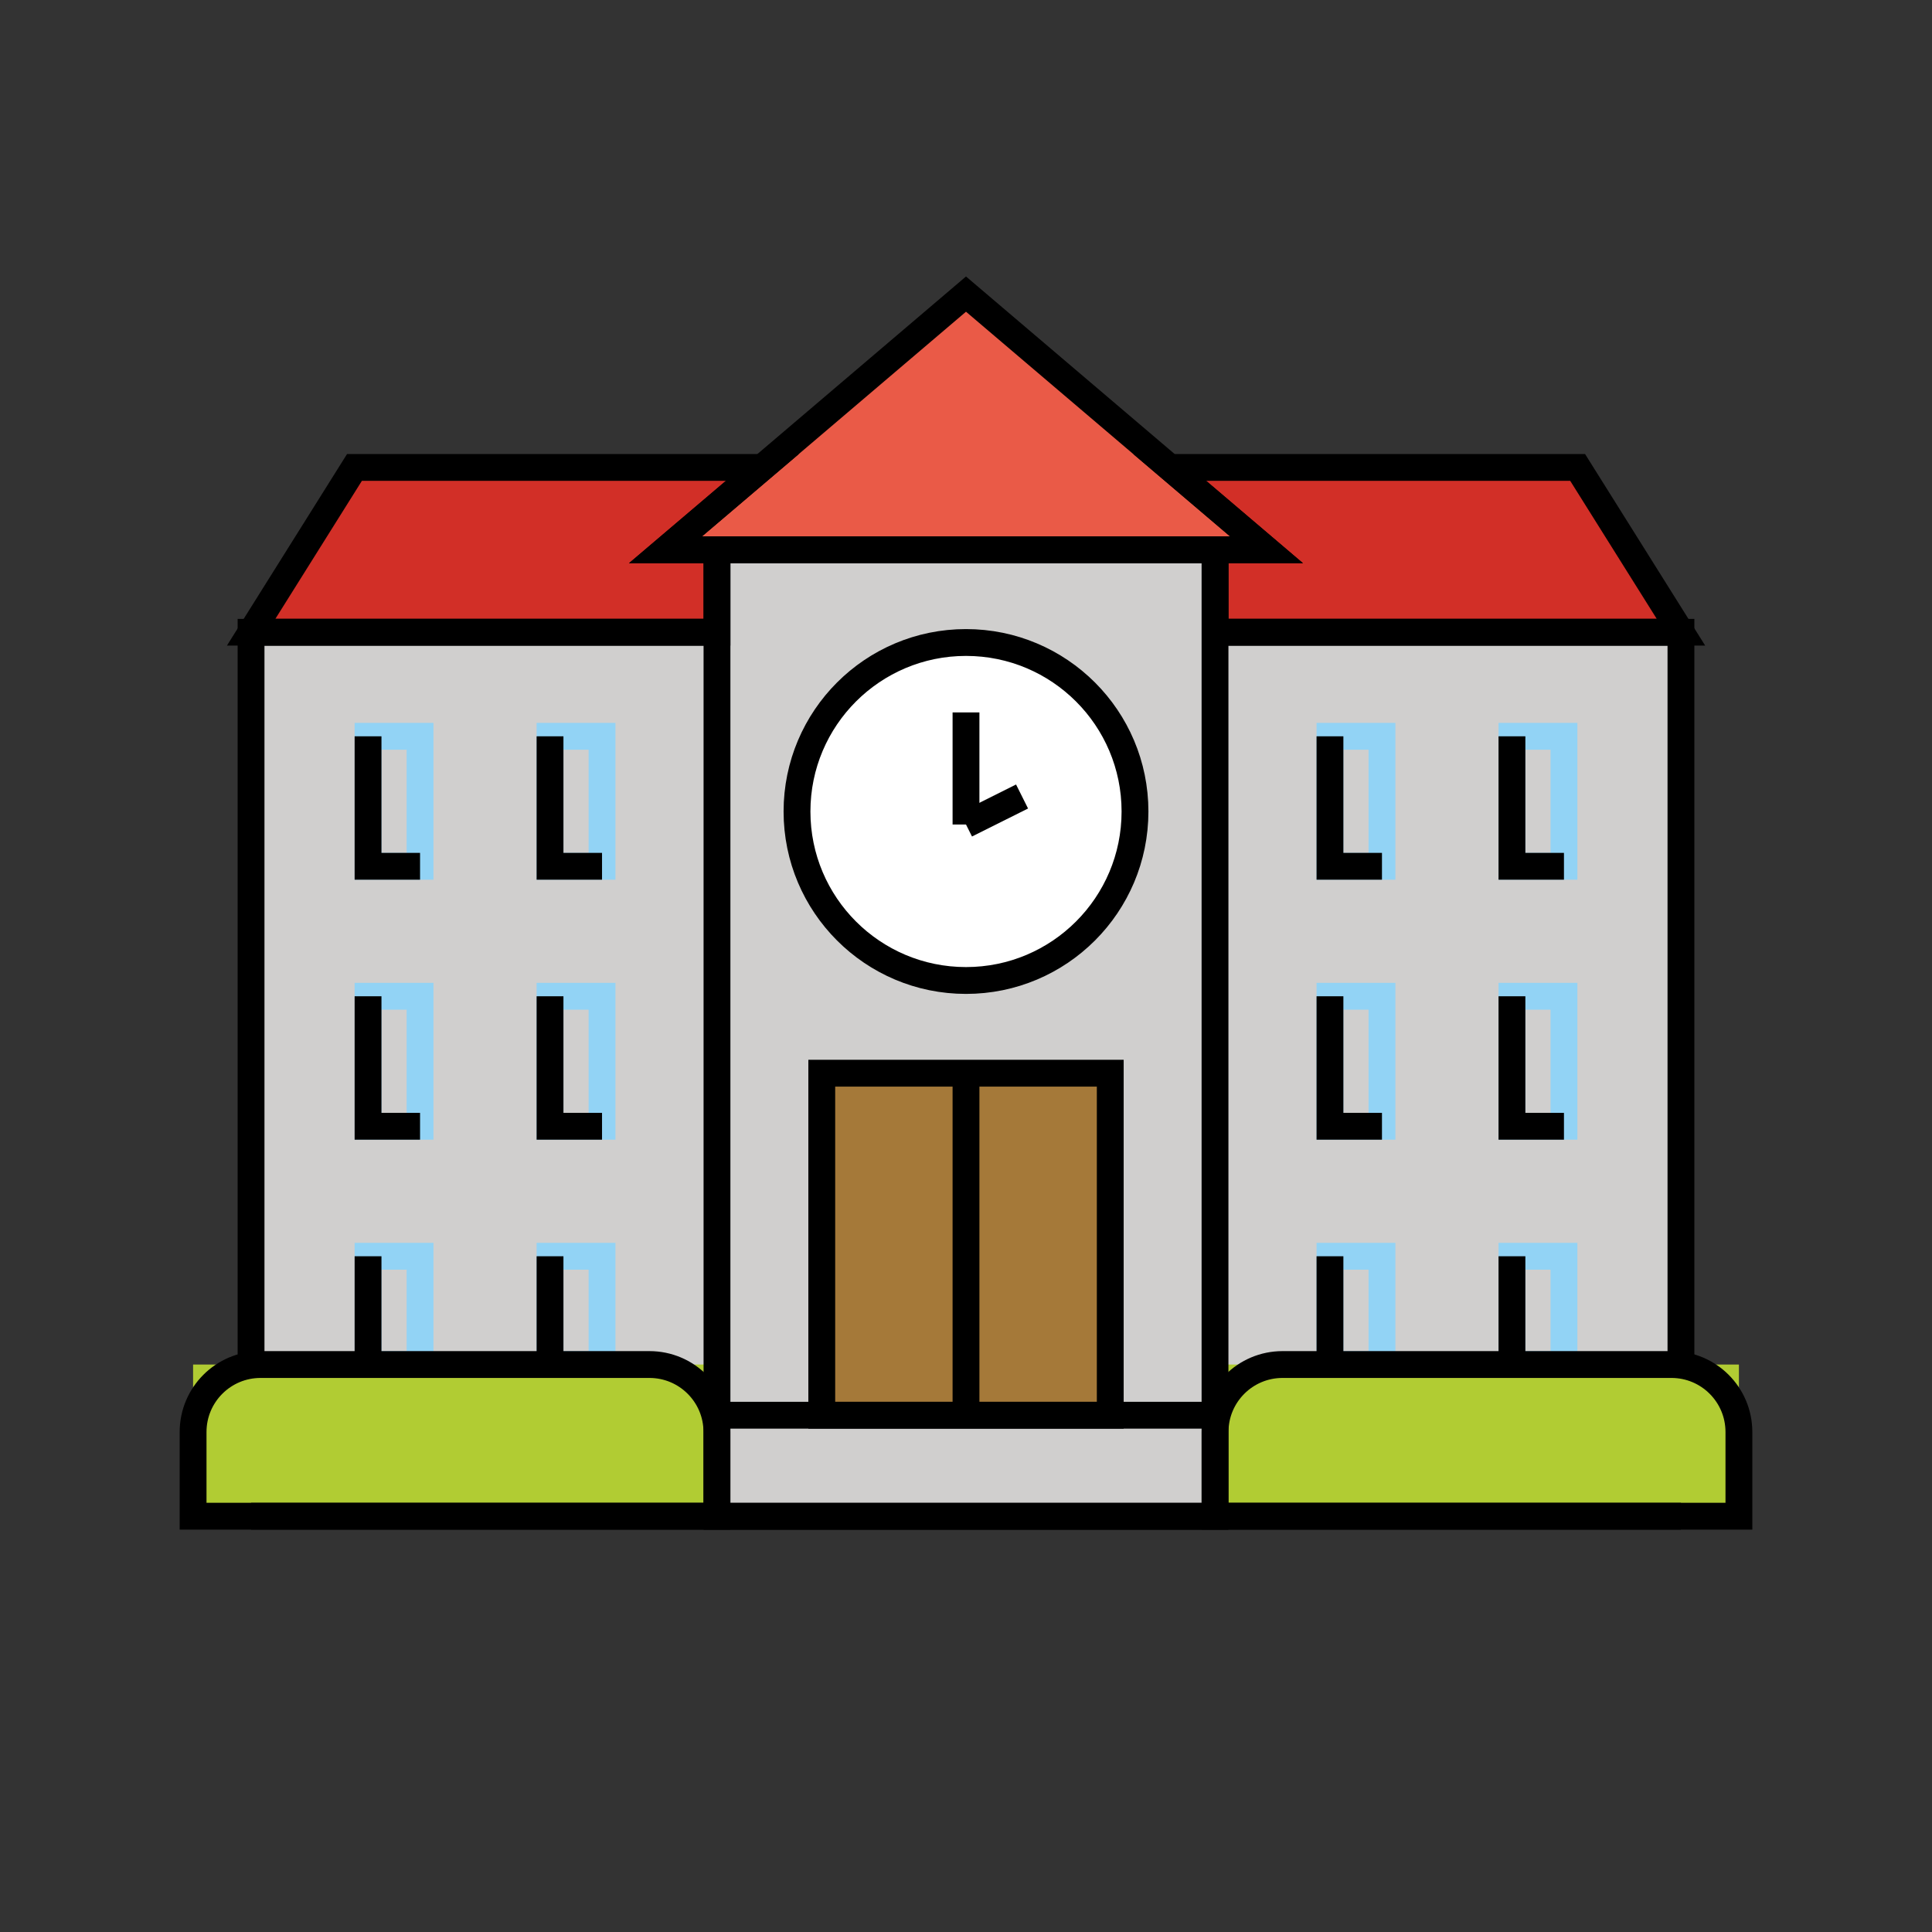 <svg id="emoji" viewBox="0 0 72 72" xmlns="http://www.w3.org/2000/svg" width="64" height="64">
  <rect x="0" y="0" width="72" height="72" fill="#333333" stroke="none"/>
  <g id="color">
    <polygon fill="#d0cfce" points="9.356 56.506 62.644 56.506 62.644 23.564 45.282 23.564 45.282 20.658 26.718 20.658 26.718 23.564 9.356 23.564 9.356 56.506"/>
    <rect x="30.625" y="39.995" width="10.751" height="12.746" fill="#a57939"/>
    <circle cx="36" cy="30.242" r="6.298" fill="#fff"/>
    <rect x="20.498" y="46.817" width="1.938" height="4.035" fill="none" stroke="#92d3f5" strokeLinecap="round" strokeLinejoin="round" strokeWidth="2"/>
    <rect x="13.716" y="46.817" width="1.938" height="4.035" fill="none" stroke="#92d3f5" strokeLinecap="round" strokeLinejoin="round" strokeWidth="2"/>
    <rect x="20.498" y="37.128" width="1.938" height="4.844" fill="none" stroke="#92d3f5" strokeLinecap="round" strokeLinejoin="round" strokeWidth="2"/>
    <rect x="13.716" y="37.128" width="1.938" height="4.844" fill="none" stroke="#92d3f5" strokeLinecap="round" strokeLinejoin="round" strokeWidth="2"/>
    <rect x="20.498" y="27.44" width="1.938" height="4.844" fill="none" stroke="#92d3f5" strokeLinecap="round" strokeLinejoin="round" strokeWidth="2"/>
    <rect x="13.716" y="27.44" width="1.938" height="4.844" fill="none" stroke="#92d3f5" strokeLinecap="round" strokeLinejoin="round" strokeWidth="2"/>
    <rect x="56.346" y="46.817" width="1.938" height="4.035" fill="none" stroke="#92d3f5" strokeLinecap="round" strokeLinejoin="round" strokeWidth="2"/>
    <rect x="49.564" y="46.817" width="1.938" height="4.035" fill="none" stroke="#92d3f5" strokeLinecap="round" strokeLinejoin="round" strokeWidth="2"/>
    <rect x="56.346" y="37.128" width="1.938" height="4.844" fill="none" stroke="#92d3f5" strokeLinecap="round" strokeLinejoin="round" strokeWidth="2"/>
    <rect x="49.564" y="37.128" width="1.938" height="4.844" fill="none" stroke="#92d3f5" strokeLinecap="round" strokeLinejoin="round" strokeWidth="2"/>
    <rect x="56.346" y="27.44" width="1.938" height="4.844" fill="none" stroke="#92d3f5" strokeLinecap="round" strokeLinejoin="round" strokeWidth="2"/>
    <rect x="49.564" y="27.44" width="1.938" height="4.844" fill="none" stroke="#92d3f5" strokeLinecap="round" strokeLinejoin="round" strokeWidth="2"/>
    <polygon fill="#d22f27" points="24.8 20.49 26.72 20.49 26.72 23.56 9.36 23.56 13.21 17.42 28.411 17.42 24.8 20.49"/>
    <polygon fill="#d22f27" points="47.2 20.49 45.284 20.49 45.284 23.56 62.644 23.56 58.794 17.42 43.592 17.42 47.2 20.49"/>
    <polygon fill="#ea5a47" points="47.2 20.49 24.8 20.49 26.72 18.859 36 10.96 47.2 20.49"/>
    <rect x="7.196" y="50.852" width="19.522" height="5.653" fill="#b1cc33"/>
    <rect x="45.282" y="50.852" width="19.522" height="5.653" fill="#b1cc33"/>
  </g>
  <g id="line">
    <rect x="26.72" y="20.49" width="18.56" height="36.02" fill="none" stroke="#000" strokeLinecap="round" strokeLinejoin="round" strokeWidth="2"/>
    <polygon fill="none" stroke="#000" strokeLinecap="round" strokeLinejoin="round" strokeWidth="2" points="24.8 20.49 26.72 20.49 26.72 23.56 9.36 23.56 13.21 17.42 28.411 17.42 24.8 20.49"/>
    <polygon fill="none" stroke="#000" strokeLinecap="round" strokeLinejoin="round" strokeWidth="2" points="47.2 20.49 45.284 20.49 45.284 23.56 62.644 23.56 58.794 17.42 43.592 17.42 47.2 20.49"/>
    <polygon fill="none" stroke="#000" strokeLinecap="round" strokeLinejoin="round" strokeWidth="2" points="47.2 20.49 24.8 20.49 26.72 18.859 36 10.96 47.2 20.49"/>
    <path fill="none" stroke="#000" strokeLinecap="round" strokeLinejoin="round" strokeWidth="2" d="M9.71,50.852h14.493c1.389,0,2.514,1.126,2.514,2.514v3.139H7.196v-3.139c0-1.389,1.126-2.514,2.514-2.514Z"/>
    <path fill="none" stroke="#000" strokeLinecap="round" strokeLinejoin="round" strokeWidth="2" d="M47.797,50.852h14.493c1.389,0,2.514,1.126,2.514,2.514v3.139h-19.522v-3.139c0-1.389,1.126-2.514,2.514-2.514Z"/>
    <line x1="26.718" x2="45.282" y1="52.741" y2="52.741" fill="none" stroke="#000" strokeLinecap="round" strokeLinejoin="round" strokeWidth="2"/>
    <polyline fill="none" stroke="#000" strokeLinecap="round" strokeLinejoin="round" strokeWidth="2" points="9.356 50.852 9.356 23.564 26.718 23.564"/>
    <line x1="62.644" x2="9.356" y1="56.506" y2="56.506" fill="none" stroke="#000" strokeLinecap="round" strokeLinejoin="round" strokeWidth="2"/>
    <polyline fill="none" stroke="#000" strokeLinecap="round" strokeLinejoin="round" strokeWidth="2" points="45.282 23.564 62.644 23.564 62.644 50.852"/>
    <rect x="30.625" y="39.995" width="10.751" height="12.746" fill="none" stroke="#000" strokeLinecap="round" strokeLinejoin="round" strokeWidth="2"/>
    <line x1="36" x2="36" y1="52.741" y2="39.995" fill="none" stroke="#000" strokeLinecap="round" strokeLinejoin="round" strokeWidth="2"/>
    <circle cx="36" cy="30.242" r="6.298" fill="none" stroke="#000" strokeLinecap="round" strokeLinejoin="round" strokeWidth="2"/>
    <line x1="36" x2="36" y1="30.727" y2="26.55" fill="none" stroke="#000" strokeLinecap="round" strokeLinejoin="round" strokeWidth="2"/>
    <line x1="36" x2="38.089" y1="30.727" y2="29.683" fill="none" stroke="#000" strokeLinecap="round" strokeLinejoin="round" strokeWidth="2"/>
    <line x1="20.498" x2="20.498" y1="50.852" y2="46.817" fill="none" stroke="#000" strokeLinecap="round" strokeLinejoin="round" strokeWidth="2"/>
    <line x1="13.716" x2="13.716" y1="50.852" y2="46.817" fill="none" stroke="#000" strokeLinecap="round" strokeLinejoin="round" strokeWidth="2"/>
    <polyline fill="none" stroke="#000" strokeLinecap="round" strokeLinejoin="round" strokeWidth="2" points="22.436 41.973 20.498 41.973 20.498 37.128"/>
    <polyline fill="none" stroke="#000" strokeLinecap="round" strokeLinejoin="round" strokeWidth="2" points="15.654 41.973 13.716 41.973 13.716 37.128"/>
    <polyline fill="none" stroke="#000" strokeLinecap="round" strokeLinejoin="round" strokeWidth="2" points="22.436 32.284 20.498 32.284 20.498 27.44"/>
    <polyline fill="none" stroke="#000" strokeLinecap="round" strokeLinejoin="round" strokeWidth="2" points="15.654 32.284 13.716 32.284 13.716 27.44"/>
    <line x1="56.346" x2="56.346" y1="50.852" y2="46.817" fill="none" stroke="#000" strokeLinecap="round" strokeLinejoin="round" strokeWidth="2"/>
    <line x1="49.564" x2="49.564" y1="50.852" y2="46.817" fill="none" stroke="#000" strokeLinecap="round" strokeLinejoin="round" strokeWidth="2"/>
    <polyline fill="none" stroke="#000" strokeLinecap="round" strokeLinejoin="round" strokeWidth="2" points="58.284 41.973 56.346 41.973 56.346 37.128"/>
    <polyline fill="none" stroke="#000" strokeLinecap="round" strokeLinejoin="round" strokeWidth="2" points="51.502 41.973 49.564 41.973 49.564 37.128"/>
    <polyline fill="none" stroke="#000" strokeLinecap="round" strokeLinejoin="round" strokeWidth="2" points="58.284 32.284 56.346 32.284 56.346 27.44"/>
    <polyline fill="none" stroke="#000" strokeLinecap="round" strokeLinejoin="round" strokeWidth="2" points="51.502 32.284 49.564 32.284 49.564 27.44"/>
  </g>
</svg>
